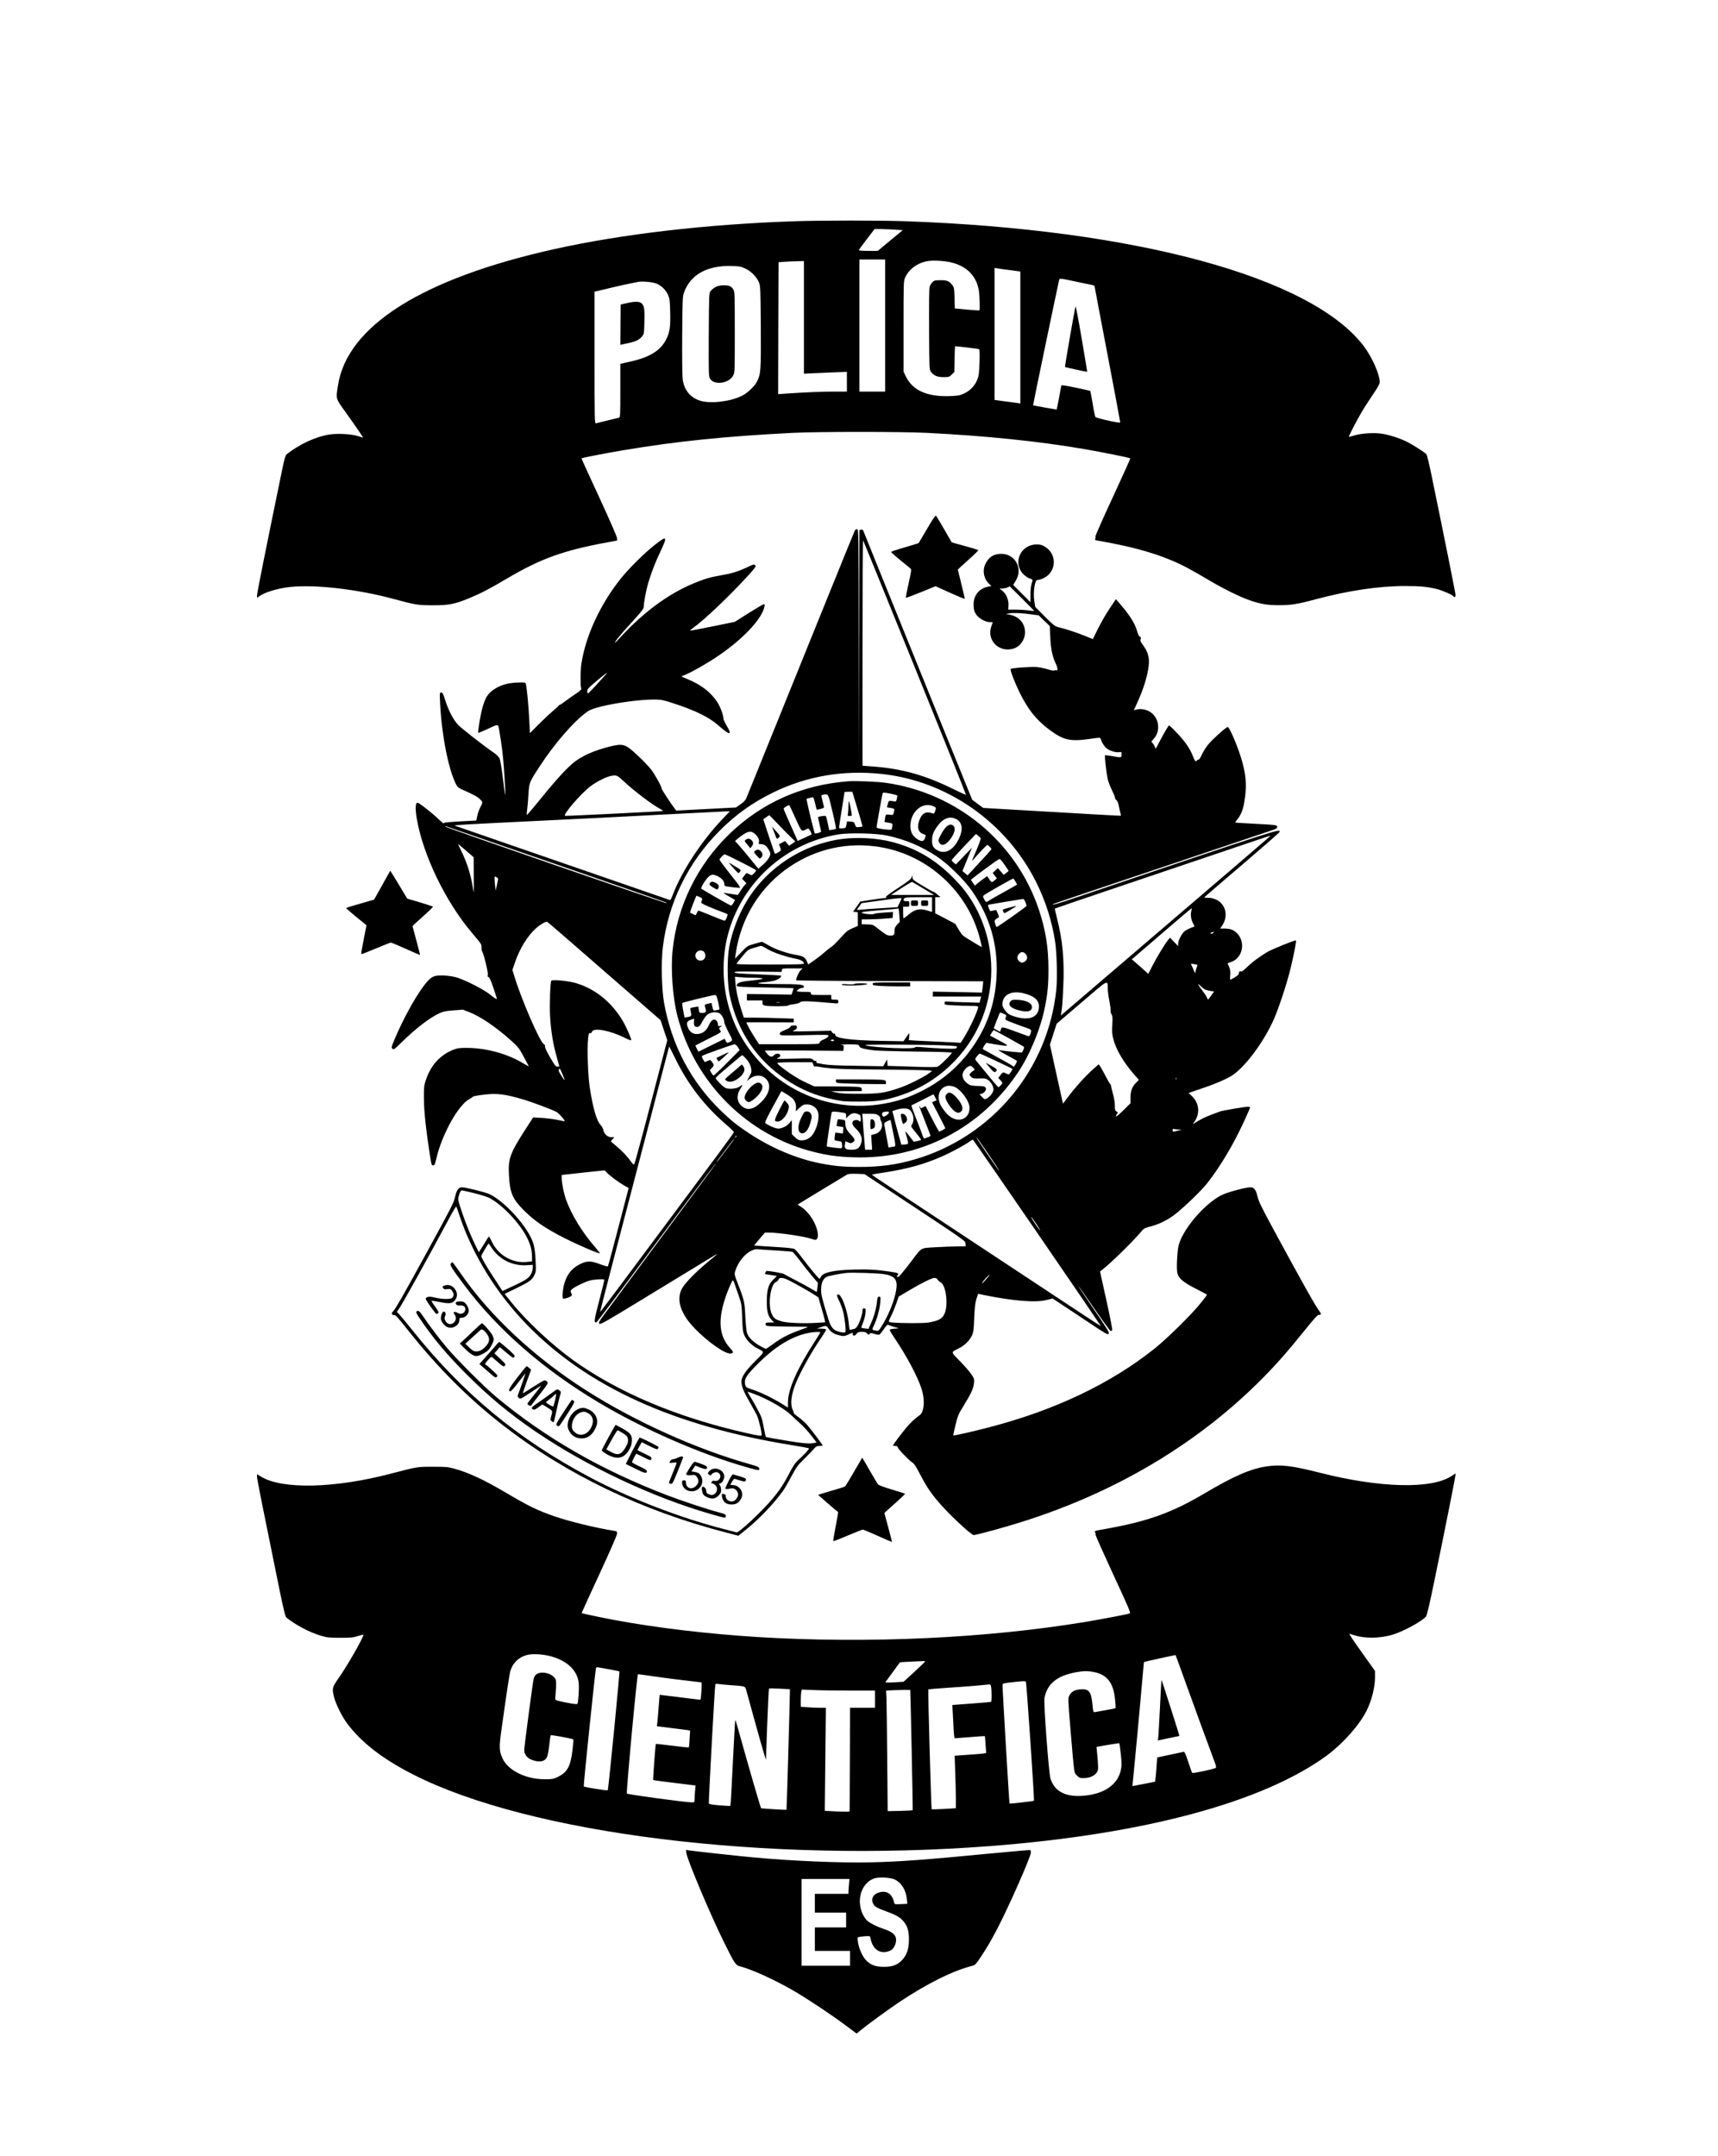 <?xml version="1.0" standalone="no"?>
<!DOCTYPE svg PUBLIC "-//W3C//DTD SVG 20010904//EN"
 "http://www.w3.org/TR/2001/REC-SVG-20010904/DTD/svg10.dtd">
<svg version="1.0" xmlns="http://www.w3.org/2000/svg"
 width="2199pt" height="2758pt" viewBox="0 0 2199 2758"
 preserveAspectRatio="xMidYMid meet">

<g transform="translate(0,2758) scale(0.1,-0.1)"
fill="#000000" stroke="none">
<path d="M10160 24749 c-1116 -38 -2193 -163 -3060 -355 -1696 -377 -2660
-985 -2775 -1751 -26 -171 -30 -158 96 -333 115 -160 232 -330 227 -330 -2 0
-32 10 -68 21 -84 27 -261 36 -367 19 -176 -28 -383 -125 -546 -254 -14 -10
-29 -66 -58 -208 -210 -1019 -319 -1564 -319 -1595 0 -34 1 -35 18 -20 58 52
237 109 404 127 325 34 865 -28 1333 -155 273 -74 305 -79 495 -79 203 -1 278
14 459 88 154 63 260 118 486 252 436 257 726 362 1289 465 l125 23 -1 30 c0
18 -94 233 -229 525 -126 272 -228 496 -226 497 6 7 318 67 532 103 689 116
1310 179 2175 223 325 16 1384 16 1710 0 758 -38 1423 -106 2015 -207 209 -35
584 -111 592 -119 3 -3 -99 -229 -226 -503 -127 -274 -227 -499 -221 -501 6
-2 6 -10 0 -22 -9 -17 -6 -20 27 -26 507 -87 857 -194 1148 -348 55 -29 174
-97 265 -151 188 -112 404 -219 532 -264 140 -49 228 -64 378 -64 152 0 239
13 460 73 427 114 819 173 1160 172 187 0 281 -9 400 -38 71 -18 203 -75 214
-93 13 -20 26 -11 26 18 0 24 -134 691 -309 1540 -28 134 -56 250 -62 258 -22
26 -188 131 -261 166 -93 44 -219 84 -311 98 -95 15 -254 6 -344 -20 -40 -12
-75 -21 -78 -21 -8 0 85 181 151 296 31 54 99 161 150 236 69 101 94 146 94
169 0 99 -98 320 -204 460 -670 884 -2918 1496 -5881 1599 -317 11 -1078 11
-1415 -1z m1305 -108 l90 -6 -160 -132 -160 -133 -123 0 c-74 0 -122 4 -120
10 2 5 48 68 103 140 l100 130 90 -1 c49 -1 131 -4 180 -8z m-135 -1226 l0
-845 -165 0 -165 0 0 845 0 845 165 0 165 0 0 -845z m855 805 c197 -50 318
-179 345 -365 10 -70 14 -238 6 -246 -3 -2 -74 2 -160 10 l-155 15 -3 132 c-3
115 -6 136 -24 160 -42 57 -69 69 -154 69 -69 0 -81 -3 -104 -24 -15 -14 -31
-41 -37 -60 -6 -24 -9 -215 -7 -548 3 -502 3 -512 24 -540 37 -50 81 -68 161
-68 69 0 74 2 105 33 l33 32 3 165 c2 91 5 165 7 165 28 0 301 -33 308 -37 6
-4 8 -70 5 -167 -5 -135 -9 -171 -28 -220 -30 -80 -93 -146 -173 -182 -55 -25
-76 -28 -188 -32 -281 -9 -466 73 -552 247 l-32 66 0 580 c0 575 0 580 22 627
50 108 161 187 290 208 79 12 217 3 308 -20z m-1895 -701 l0 -720 103 5 c56 3
180 8 275 12 l172 6 0 -126 0 -126 -167 0 c-154 0 -368 -9 -616 -26 l-97 -7 2
844 3 844 80 6 c44 3 117 6 163 7 l82 2 0 -721z m-752 626 c75 -34 151 -111
178 -182 17 -44 19 -92 22 -570 3 -560 0 -598 -49 -695 -33 -65 -125 -150
-200 -186 -151 -72 -403 -100 -530 -58 -123 40 -199 132 -220 267 -6 42 -9
254 -7 565 4 488 4 500 26 559 83 222 293 338 597 332 107 -3 127 -6 183 -32z
m3390 -21 l132 -18 0 -844 0 -845 -32 6 c-18 3 -93 13 -165 22 l-133 18 0 845
0 844 33 -5 c17 -3 92 -14 165 -23z m862 -151 c91 -18 177 -36 193 -40 15 -3
27 -9 27 -14 0 -4 74 -396 165 -870 91 -474 164 -868 163 -874 -3 -13 -301 53
-317 70 -5 6 -21 82 -35 170 -15 87 -29 161 -31 163 -2 3 -86 22 -185 42 -127
27 -182 35 -185 27 -2 -7 -16 -78 -30 -159 -15 -82 -29 -148 -31 -148 -9 0
-299 52 -301 54 -3 2 302 1464 328 1578 13 55 -17 55 239 1z m-5383 -23 c63
-28 116 -81 144 -144 20 -45 24 -71 27 -216 5 -190 -5 -259 -49 -348 -70 -143
-206 -230 -447 -285 l-142 -32 0 -342 c0 -317 -1 -342 -17 -347 -10 -3 -76
-19 -148 -36 -71 -17 -138 -33 -147 -36 -17 -5 -18 39 -18 839 l0 845 168 40
c143 35 301 69 392 86 56 10 190 -3 237 -24z"/>
<path d="M9160 23908 c-24 -13 -53 -36 -64 -51 -21 -28 -21 -41 -24 -560 -2
-511 -1 -533 17 -563 53 -87 242 -60 295 41 21 39 21 52 21 555 0 490 -1 517
-19 547 -25 41 -54 53 -124 53 -40 0 -71 -7 -102 -22z"/>
<path d="M13767 23660 c-10 -25 -140 -771 -135 -775 4 -5 282 -65 284 -62 1 1
-31 193 -71 427 -40 234 -75 418 -78 410z"/>
<path d="M8020 23701 l-75 -17 -3 -258 -2 -258 22 5 c13 3 58 13 101 22 82 18
127 43 161 88 19 25 21 45 24 174 4 169 -1 207 -33 239 -29 29 -83 31 -195 5z"/>
<path d="M11865 20812 l-107 -181 -87 -27 c-47 -14 -124 -37 -171 -51 -47 -14
-88 -29 -93 -33 -6 -5 51 -55 243 -210 18 -15 18 -21 -20 -194 -22 -99 -38
-182 -35 -184 2 -3 89 29 192 71 l187 77 186 -84 c102 -46 186 -81 188 -76 2
4 -18 89 -43 188 -25 100 -45 183 -45 185 0 2 60 57 134 123 74 65 131 122
128 126 -4 3 -59 20 -122 38 -63 17 -138 38 -166 46 l-52 15 -92 159 c-50 87
-98 166 -105 176 -11 16 -25 -3 -120 -164z"/>
<path d="M10942 20793 c-5 -10 -173 -421 -372 -913 -199 -492 -505 -1248 -680
-1680 -175 -432 -326 -804 -335 -827 -12 -30 -32 -52 -75 -82 l-59 -42 -383
-20 -382 -20 -18 23 c-44 56 -168 245 -168 256 0 27 -92 193 -140 252 -27 35
-104 114 -170 176 -153 144 -182 154 -345 115 -216 -53 -384 -129 -491 -223
-110 -97 -223 -224 -493 -556 -46 -56 -86 -101 -88 -99 -2 3 0 40 6 83 5 44
13 131 16 194 8 135 13 147 142 344 198 303 449 590 618 706 120 82 795 181
961 141 97 -23 301 -94 407 -141 148 -66 228 -115 329 -204 124 -108 152 -101
78 21 -22 37 -40 77 -40 89 0 43 -40 152 -79 211 -81 125 -206 222 -376 292
-44 18 -81 34 -83 36 -1 1 19 10 45 20 66 24 277 143 403 228 328 218 580 482
615 645 5 24 3 32 -7 32 -8 0 -95 -51 -194 -113 l-179 -113 -283 -58 c-156
-32 -285 -56 -288 -54 -2 3 17 20 44 39 141 101 470 415 696 663 97 107 106
120 92 134 -14 14 -24 12 -103 -26 -118 -55 -196 -79 -330 -102 -138 -23 -223
-48 -360 -106 -324 -135 -640 -370 -938 -694 -66 -72 -74 -78 -54 -42 13 23
99 125 191 225 138 150 167 187 168 212 0 54 29 209 55 299 39 133 90 266 161
416 92 193 81 203 -82 73 -134 -107 -324 -296 -426 -423 -266 -332 -453 -737
-507 -1097 -12 -81 -14 -278 -2 -308 7 -16 -5 -28 -73 -74 -45 -30 -107 -74
-138 -98 -31 -23 -61 -43 -67 -43 -6 0 -11 -4 -11 -8 0 -5 -30 -33 -66 -62
-36 -30 -119 -107 -184 -172 l-117 -118 -7 142 c-10 215 -36 481 -49 497 -9
10 -34 12 -112 8 -124 -6 -212 -33 -296 -90 -74 -50 -106 -101 -143 -228 -25
-86 -63 -316 -54 -325 3 -2 52 18 110 45 159 74 142 77 162 -36 27 -158 44
-298 55 -448 15 -212 22 -360 17 -354 -3 2 -16 101 -30 219 -17 137 -32 227
-43 248 -10 19 -38 48 -63 65 -134 91 -422 316 -468 365 -62 66 -126 191 -167
325 -23 72 -31 87 -48 87 -20 0 -20 -4 -14 -135 20 -405 105 -841 202 -1035
20 -39 32 -50 86 -74 138 -62 185 -87 209 -109 53 -48 53 -50 20 -111 -16 -31
-35 -83 -41 -115 l-13 -59 -115 -6 c-256 -14 -301 -18 -301 -30 0 -6 -35 22
-77 63 -73 70 -222 187 -252 199 -34 13 -40 -63 -16 -204 81 -466 365 -1055
704 -1457 128 -152 124 -145 124 -190 0 -23 3 -44 7 -47 16 -11 80 -270 74
-300 -5 -23 -3 -30 9 -30 10 0 29 -42 61 -135 25 -75 46 -138 46 -140 0 -15
-28 1 -88 51 -70 58 -293 174 -413 214 -71 24 -201 37 -273 26 -57 -9 -95 -40
-169 -139 -109 -145 -264 -430 -367 -675 -41 -96 -42 -104 -27 -119 16 -16 24
-10 119 83 182 178 359 314 484 371 48 22 82 29 180 36 l120 9 81 -32 c138
-52 341 -190 530 -359 94 -84 105 -98 165 -208 34 -65 64 -121 66 -125 2 -4
-33 15 -77 41 -197 119 -469 193 -711 194 -98 1 -124 -3 -175 -23 -170 -66
-289 -196 -353 -385 -25 -75 -27 -91 -26 -245 1 -160 27 -399 80 -742 15 -98
19 -108 38 -108 18 0 24 12 43 94 72 308 283 684 424 756 20 11 39 23 41 28 1
5 60 17 129 25 177 23 282 10 527 -63 107 -32 352 -124 416 -157 29 -15 113
-111 103 -118 -1 -2 -42 6 -92 17 -49 10 -140 22 -201 25 l-110 6 -106 -164
c-188 -293 -214 -364 -204 -564 12 -239 43 -312 196 -465 132 -132 275 -229
522 -354 168 -85 437 -200 446 -191 3 2 -22 35 -55 72 -167 191 -307 418 -376
610 -30 82 -57 216 -57 278 l0 42 108 12 c59 7 182 20 274 30 l168 17 27 -29
c39 -40 157 -128 224 -166 l56 -31 -130 -497 c-71 -274 -132 -501 -136 -505
-4 -4 -48 8 -99 27 -122 46 -167 46 -260 0 -112 -56 -179 -148 -208 -284 -15
-74 -18 -147 -6 -155 12 -7 74 11 97 28 17 12 18 17 7 41 -11 23 -10 30 4 46
23 26 160 94 227 114 51 15 182 24 192 13 3 -2 -27 -123 -65 -268 -67 -258
-70 -279 -37 -280 6 0 297 385 727 965 411 554 785 1053 798 1065 22 22 19 17
-698 -949 -360 -485 -688 -928 -729 -983 -65 -88 -72 -101 -59 -114 13 -13 80
25 559 317 881 537 949 579 949 575 0 -3 -48 -44 -107 -92 -167 -136 -314
-288 -348 -358 -52 -107 -34 -227 55 -365 82 -126 273 -302 440 -406 81 -49
132 -64 155 -45 13 11 8 20 -32 64 -156 173 -160 408 -11 769 22 53 44 97 48
97 3 0 12 -15 18 -32 6 -18 30 -87 53 -153 41 -118 42 -123 49 -295 5 -151 9
-182 29 -227 28 -63 97 -131 172 -168 88 -44 89 -37 -24 -149 -130 -128 -187
-212 -187 -272 0 -59 28 -129 106 -264 36 -63 77 -137 90 -163 24 -47 69 -234
62 -261 -2 -11 -42 -5 -194 29 -882 199 -1638 517 -2218 933 -270 195 -591
494 -780 727 l-97 120 144 70 c171 83 208 109 237 171 21 43 22 53 15 192 -8
164 -23 225 -79 325 -116 208 -363 456 -523 524 -52 22 -301 83 -340 83 -43 0
-68 -34 -88 -123 -17 -77 -35 -112 -363 -712 -297 -543 -400 -723 -434 -757
-16 -16 -17 -22 -7 -34 7 -8 18 -13 24 -10 16 6 37 -17 186 -204 376 -472 762
-858 1195 -1196 816 -636 1792 -1105 2877 -1384 l148 -39 97 78 c169 136 357
333 475 497 20 29 69 112 107 185 65 121 79 141 168 228 54 53 110 111 125
129 22 26 34 32 67 32 22 0 40 3 40 6 0 9 -139 194 -193 257 -27 32 -78 78
-113 103 -35 25 -63 48 -62 52 1 4 -7 25 -17 47 -32 73 -18 191 40 334 64 158
201 402 333 595 34 49 59 93 56 97 -3 5 -31 9 -62 10 l-57 0 35 13 c82 30 87
29 115 -12 30 -46 72 -72 144 -88 51 -12 58 -11 108 11 63 29 64 29 57 10 -4
-9 1 -18 11 -22 13 -4 24 2 37 20 17 23 27 27 70 27 39 0 54 -5 67 -21 15 -19
18 -19 30 -6 11 14 18 14 63 1 27 -9 56 -13 63 -10 8 3 33 34 57 69 33 49 47
62 58 56 8 -5 42 -17 75 -26 l60 -18 -60 -5 c-41 -3 -59 -9 -57 -18 1 -7 30
-53 63 -103 157 -233 294 -491 345 -649 31 -98 37 -199 15 -273 -12 -40 -23
-54 -76 -91 -34 -25 -93 -82 -131 -128 -69 -81 -174 -223 -174 -233 0 -3 14
-5 30 -5 20 0 30 -5 30 -15 0 -19 142 -168 185 -195 25 -15 49 -51 96 -142 80
-155 136 -240 231 -353 133 -158 427 -435 462 -435 21 0 226 53 421 110 1430
413 2648 1164 3545 2185 58 66 179 211 268 322 127 158 168 202 184 200 30 -3
32 16 5 49 -42 51 -235 395 -593 1056 -147 272 -185 350 -198 409 -19 84 -45
119 -89 119 -58 0 -292 -62 -363 -97 -232 -112 -529 -467 -563 -673 -17 -102
-23 -284 -11 -329 18 -69 77 -118 238 -200 78 -39 142 -74 142 -77 0 -3 -37
-51 -82 -107 -115 -144 -429 -453 -588 -580 -567 -452 -1277 -789 -2118 -1008
-214 -56 -454 -110 -460 -104 -2 2 10 61 28 131 28 118 36 138 105 250 95 154
125 220 132 288 5 50 3 58 -33 112 -22 33 -87 108 -146 168 -122 124 -121 112
-11 167 73 37 136 100 166 167 17 39 22 75 27 222 6 138 12 189 28 241 l22 66
64 -14 c387 -79 673 -102 815 -65 l74 19 281 -186 c446 -297 424 -284 440
-259 6 10 -51 101 -193 307 -111 162 -200 295 -198 297 2 2 93 -127 202 -286
110 -160 205 -290 212 -290 8 0 16 7 19 15 3 8 -30 179 -75 381 l-81 366 28
22 c110 85 378 347 484 471 52 62 55 63 138 84 111 29 227 87 320 162 121 97
324 293 395 382 131 162 287 411 406 649 65 129 149 315 149 329 0 5 -12 9
-27 9 -38 0 -334 -50 -358 -61 -11 -4 -58 -22 -104 -39 -76 -27 -154 -66 -220
-109 l-24 -15 27 40 c67 102 54 230 -33 315 l-47 45 155 53 c176 59 305 114
389 163 166 98 416 430 548 729 64 147 166 455 213 649 46 192 76 348 68 357
-9 9 -314 -115 -372 -151 -112 -70 -180 -120 -246 -183 -54 -52 -79 -69 -86
-62 -8 8 -14 6 -22 -9 -6 -10 -8 -22 -5 -25 5 -5 -42 -38 -92 -65 -21 -11 -22
-10 -17 51 5 57 -4 94 -34 148 -2 3 13 11 34 17 194 59 205 339 16 419 -18 7
-58 13 -89 13 l-56 0 16 23 c122 165 26 369 -172 370 -51 0 -53 1 -35 17 10
10 227 197 483 415 256 219 466 402 467 409 11 47 50 59 -2591 -833 -254 -86
-328 -107 -305 -87 2 2 166 57 364 124 198 66 817 274 1375 462 558 188 1040
350 1070 360 40 13 56 23 58 38 4 26 -10 28 -298 43 -129 7 -237 13 -239 15
-2 2 9 17 23 35 45 53 75 123 90 211 35 202 30 328 -19 515 -47 178 -167 466
-192 461 -26 -6 -200 -163 -251 -227 -28 -35 -63 -92 -79 -127 -19 -43 -34
-64 -45 -64 -10 0 -18 -4 -18 -10 0 -5 -6 -10 -14 -10 -7 0 -23 26 -34 58 -34
91 -90 177 -180 275 -46 50 -94 99 -107 109 l-23 18 -31 -48 c-17 -27 -55 -95
-84 -151 l-54 -102 -12 30 c-7 16 -21 37 -30 45 -17 16 -16 18 15 52 96 101
70 278 -49 348 -52 31 -119 42 -168 28 l-36 -9 53 117 c65 145 109 283 130
402 24 140 8 213 -70 321 -29 39 -33 52 -26 71 7 19 5 25 -9 29 -11 3 -23 26
-35 68 -29 105 -99 215 -238 373 l-35 40 -83 -125 c-46 -68 -112 -183 -147
-255 l-65 -131 -116 47 c-104 42 -213 77 -337 109 -32 8 -65 36 -162 133
l-122 123 -12 75 c-17 112 6 270 40 270 44 0 112 34 150 75 97 106 73 272 -52
349 -40 25 -59 30 -110 30 -206 -1 -310 -239 -166 -383 23 -22 59 -46 80 -53
33 -9 38 -14 33 -32 -18 -55 -24 -98 -24 -181 l0 -90 -111 111 -110 110 31 52
c98 156 -4 346 -185 346 -98 0 -164 -44 -206 -138 -36 -83 -15 -185 52 -247
l29 -27 -37 -7 c-125 -23 -198 -118 -191 -247 3 -55 9 -75 33 -110 35 -51 120
-98 175 -98 l37 0 -19 -57 c-60 -177 100 -336 283 -282 86 26 149 114 149 209
0 117 -77 204 -200 226 l-45 8 45 8 c49 10 167 4 295 -14 l80 -11 71 -69 71
-68 6 -133 c6 -154 27 -258 69 -344 30 -62 32 -100 3 -89 -8 3 -17 1 -20 -3
-3 -5 -38 1 -78 14 -40 13 -104 26 -143 30 -72 7 -323 -11 -337 -24 -11 -10
42 -152 108 -289 107 -222 217 -362 385 -487 184 -137 269 -156 534 -117 106
16 119 16 123 2 19 -56 51 -106 85 -130 42 -31 118 -51 159 -43 24 4 26 2 25
-31 -1 -42 1 -42 -120 -20 -48 8 -90 13 -92 11 -7 -6 16 -215 31 -290 8 -40
34 -110 58 -157 23 -47 41 -92 40 -100 -1 -8 7 -20 17 -27 11 -8 23 -36 30
-71 6 -31 15 -73 20 -91 5 -19 8 -36 6 -38 -2 -2 -375 19 -1471 83 l-290 17
-71 52 -70 52 -462 1139 c-253 627 -565 1396 -692 1709 -126 314 -234 580
-239 592 -7 15 -16 20 -30 16 l-21 -5 -3 -1512 -2 -1511 -3 1518 c-2 1500 -2
1517 -22 1517 -10 0 -23 -8 -28 -17z m769 -1756 c362 -892 656 -1624 653
-1626 -2 -3 -73 30 -157 71 -355 177 -652 261 -1018 290 l-149 11 0 1445 c0
795 3 1442 7 1439 4 -4 302 -737 664 -1630z m1526 726 c-2 -1 -32 2 -67 7 -36
5 -110 10 -165 10 l-100 0 3 54 c5 69 -27 146 -77 186 l-36 30 35 0 c19 1 49
7 65 14 l30 14 157 -156 c87 -86 156 -157 155 -159z m-5503 -835 c-109 -122
-199 -218 -205 -218 -16 0 -17 32 -2 57 13 23 228 203 241 203 3 0 -13 -19
-34 -42z m3541 -1249 c839 -86 1596 -611 1982 -1374 123 -243 207 -505 248
-770 22 -141 30 -463 16 -610 -103 -1028 -823 -1892 -1817 -2180 -229 -67
-440 -95 -704 -95 -206 0 -322 11 -500 46 -307 60 -629 197 -919 389 -144 96
-224 159 -344 275 -391 375 -641 848 -738 1395 -30 171 -38 518 -15 705 70
570 321 1085 726 1490 209 210 423 362 685 490 428 209 891 289 1380 239z
m-3297 -90 c144 -134 375 -309 482 -364 19 -10 31 -20 25 -21 -17 -5 -1234
-66 -1252 -62 -37 7 201 284 326 379 73 55 186 113 247 128 82 19 91 16 172
-60z m1274 -483 c-272 -285 -528 -675 -644 -983 -17 -47 -27 -61 -38 -57 -15
5 -2387 825 -2630 909 l-125 43 45 6 c25 3 234 15 465 26 476 22 2058 102
2570 129 187 10 364 19 394 20 l53 1 -90 -94z m-2127 -586 c770 -266 1402
-485 1404 -487 2 -1 2 -5 0 -7 -7 -7 -2812 963 -2824 976 -7 8 -5 9 5 6 8 -3
645 -222 1415 -488z m9115 346 c-14 -13 -592 -509 -1285 -1101 -693 -593
-1286 -1101 -1318 -1128 l-59 -50 6 34 c13 81 17 136 26 339 15 336 -9 594
-81 873 -17 65 -29 120 -26 123 2 2 332 115 733 250 401 135 1019 344 1374
464 355 120 647 219 650 219 2 1 -7 -10 -20 -23z m-10274 -170 l97 -84 1 -242
c2 -227 1 -237 -10 -158 -25 168 -75 331 -150 481 -24 48 -42 87 -39 87 2 0
48 -38 101 -84z m408 -354 c2 -4 -3 -41 -13 -82 l-17 -75 -7 64 c-4 35 -7 77
-7 93 0 25 2 27 19 18 11 -5 22 -14 25 -18z m8874 -419 c-12 -45 -3 -108 23
-157 11 -21 19 -39 17 -40 -2 -1 -25 -10 -51 -20 -26 -10 -61 -29 -77 -42 -35
-30 -80 -118 -80 -158 l0 -31 -52 54 -52 54 -26 -31 c-40 -49 -146 -223 -201
-332 l-51 -100 -71 64 c-40 35 -87 77 -106 93 l-34 29 379 326 c209 180 382
327 386 327 3 1 2 -15 -4 -36z m-8036 -314 c112 -97 437 -380 723 -629 l520
-452 43 -129 43 -128 -206 -788 c-113 -433 -211 -792 -216 -798 -7 -7 -18 0
-32 20 -58 80 -125 152 -193 207 -41 33 -74 63 -74 66 0 3 10 16 22 29 l21 23
-35 0 c-49 0 -95 39 -104 88 -4 22 -20 52 -39 72 -49 51 -97 221 -136 475 -23
147 -35 491 -22 620 7 70 11 80 26 77 12 -2 20 4 24 16 15 58 227 20 416 -74
52 -27 87 -39 87 -31 0 24 -66 173 -108 244 -145 246 -364 420 -615 489 -102
27 -290 44 -301 26 -13 -22 -23 -307 -15 -454 10 -185 39 -362 85 -521 19 -65
34 -120 34 -122 0 -1 -11 -2 -25 -2 -22 0 -35 17 -95 121 -43 74 -68 127 -64
138 3 11 -3 22 -16 30 -52 31 -285 568 -374 861 l-27 87 31 92 c59 176 161
343 269 440 48 44 128 91 143 85 4 -1 99 -81 210 -178z m8316 35 c-10 -10 -21
-13 -29 -8 -12 7 0 14 41 23 2 1 -3 -6 -12 -15z m-201 -408 c1 -1 -4 -20 -12
-41 -8 -22 -15 -49 -15 -60 -1 -11 -9 2 -20 30 -11 28 -24 58 -30 68 -11 18
-8 19 32 12 24 -4 44 -8 45 -9z m-1148 -309 c1 -33 10 -104 22 -160 11 -56 18
-110 15 -120 -3 -11 2 -30 11 -44 13 -20 15 -43 10 -133 -5 -89 -3 -122 13
-183 34 -135 134 -303 270 -458 l58 -65 -33 -33 c-53 -51 -75 -109 -75 -194
l0 -72 -88 -88 c-82 -82 -121 -105 -86 -52 14 22 14 24 -5 35 -18 9 -21 20
-21 74 0 34 -9 96 -21 137 -11 41 -23 89 -26 107 -3 17 -8 32 -12 32 -4 0 -31
47 -60 103 -30 57 -61 114 -71 127 l-18 23 -77 -69 c-95 -85 -226 -230 -313
-347 l-66 -88 -84 378 -83 378 43 134 43 133 320 274 c355 304 332 292 334
171z m1250 -9 c14 -6 45 -14 69 -17 l42 -6 -35 -49 c-45 -64 -43 -63 -55 -32
-6 15 -30 53 -54 84 -63 83 -79 117 -31 69 20 -21 49 -43 64 -49z m-6781 -890
c159 -324 369 -596 642 -832 58 -50 105 -95 104 -101 -1 -6 -88 -127 -194
-270 -1193 -1603 -1515 -2033 -1518 -2030 -3 3 138 546 618 2380 99 380 199
763 222 853 23 89 42 162 44 162 1 0 38 -73 82 -162z m-1447 -195 c16 -37 27
-68 25 -70 -5 -6 -76 106 -76 120 0 16 11 29 18 22 3 -3 18 -35 33 -72z m7856
-65 c-3 -7 -5 -2 -5 12 0 14 2 19 5 13 2 -7 2 -19 0 -25z m26 -639 l42 -1 -50
-14 c-65 -18 -65 -18 -65 7 0 15 4 19 16 15 9 -3 34 -6 57 -7z m-5653 -83 c0
-2 -8 -10 -17 -17 -16 -13 -17 -12 -4 4 13 16 21 21 21 13z m3218 -227 c79
-116 142 -213 140 -215 -2 -2 -34 41 -70 94 -36 53 -103 150 -147 215 -45 64
-78 117 -74 117 5 -1 72 -96 151 -211z m-3270 159 c-14 -18 -64 -86 -113 -150
-48 -65 -90 -118 -92 -118 -3 0 6 15 19 33 14 17 64 85 113 150 48 64 90 117
92 117 3 0 -6 -15 -19 -32z m3896 -1167 c449 -654 816 -1192 816 -1195 0 -3
-89 53 -197 125 -586 388 -2023 1337 -2353 1554 -208 138 -380 252 -380 255 0
3 69 16 153 28 301 46 525 108 755 211 114 51 277 139 342 185 19 14 38 25 42
26 3 0 373 -535 822 -1189z m-1881 531 c998 -660 962 -635 965 -673 l3 -34
-123 -2 c-68 -1 -192 -6 -276 -11 -179 -10 -163 -1 -281 -158 -117 -154 -175
-223 -188 -223 -16 -1 -17 11 -1 27 19 19 -2 28 -91 41 -181 27 -284 33 -471
28 -266 -8 -397 -37 -423 -94 -5 -12 -14 -23 -18 -23 -11 0 -144 161 -230 277
-38 51 -79 97 -91 104 -13 7 -93 16 -178 21 -85 5 -196 12 -247 16 l-91 7 69
83 70 82 52 0 c124 0 456 -49 544 -80 47 -16 55 -17 68 -4 19 20 19 67 -1 135
-31 107 -118 226 -202 280 l-43 27 308 188 c169 103 317 192 328 198 13 7 61
10 120 8 l100 -4 328 -216z m-5325 -27 c79 -20 164 -46 190 -59 170 -86 403
-333 493 -521 42 -86 59 -157 59 -241 l0 -52 -63 -7 c-186 -20 -367 83 -449
254 -18 38 -35 70 -38 70 -3 1 -14 -14 -25 -31 -10 -18 -38 -64 -62 -101 l-44
-69 -46 94 c-63 131 -124 280 -177 441 -43 127 -46 141 -35 180 14 54 27 77
42 77 7 0 76 -16 155 -35z m-194 -265 c167 -511 475 -1011 871 -1419 774 -795
1885 -1299 3400 -1542 110 -18 204 -35 209 -40 8 -7 -57 -77 -154 -166 -20
-18 -59 -79 -90 -139 -71 -140 -129 -228 -222 -339 -137 -164 -432 -440 -461
-430 -6 2 -68 18 -136 35 -564 142 -1234 399 -1744 671 -925 492 -1623 1071
-2280 1894 -66 83 -135 166 -153 185 l-34 36 25 36 c56 83 349 610 655 1180
41 76 77 135 80 130 4 -4 19 -45 34 -92z m7399 -142 c25 -38 43 -68 39 -68 -9
1 -112 152 -112 165 0 5 6 1 13 -10 7 -11 34 -50 60 -87z m-6984 -287 c99
-154 270 -240 454 -228 l77 5 0 -26 c0 -49 -20 -101 -52 -132 -31 -32 -84 -61
-245 -135 l-91 -43 -99 152 c-105 158 -173 276 -173 296 0 11 88 160 95 160 2
0 17 -22 34 -49z m3666 -41 c94 -6 178 -13 187 -16 9 -3 52 -53 96 -112 44
-59 114 -147 156 -197 l76 -89 -7 -56 c-3 -30 -7 -56 -8 -58 -2 -2 -34 16 -71
39 -38 23 -130 73 -204 111 -74 38 -141 74 -148 79 -11 9 -175 38 -218 39 -9
0 -28 -38 -21 -41 1 0 36 -6 77 -12 l74 -12 -46 -46 c-64 -63 -82 -126 -83
-284 0 -131 16 -187 69 -240 l25 -25 -54 0 c-48 0 -55 -3 -55 -19 0 -32 -24
-30 484 -35 40 0 61 -3 50 -8 -11 -4 -64 -24 -119 -44 -127 -46 -219 -95 -324
-173 -46 -34 -87 -60 -90 -59 -135 64 -216 132 -240 205 -7 21 -16 115 -21
208 -8 186 -13 209 -97 425 -42 108 -44 118 -33 155 33 111 119 221 205 262
41 20 60 23 110 18 33 -3 137 -10 230 -15z m1355 -301 c146 -21 184 -71 160
-210 -23 -136 -99 -321 -188 -462 -36 -56 -38 -58 -72 -51 -51 9 -52 11 -26
62 39 78 77 212 83 295 6 72 5 77 -14 77 -18 0 -22 -9 -28 -66 -9 -86 -37
-186 -77 -275 l-32 -71 -43 5 c-24 2 -46 7 -48 9 -2 2 8 33 22 68 15 36 29 91
31 123 4 53 3 57 -17 57 -16 0 -21 -6 -21 -28 0 -40 -28 -129 -57 -184 -18
-33 -33 -47 -52 -51 -14 -2 -33 -7 -42 -11 -14 -6 -18 4 -24 71 -18 199 -113
433 -150 372 -4 -6 7 -37 24 -69 17 -32 40 -93 51 -135 24 -95 42 -256 29
-270 -6 -6 -30 -5 -66 3 -82 17 -117 55 -148 157 -87 286 -95 319 -95 384 1
88 27 146 74 166 33 14 163 39 251 49 72 7 388 -2 475 -15z m1314 -64 c-26
-30 -49 -55 -51 -55 -17 0 76 108 95 110 2 0 -18 -25 -44 -55z m-2551 -4 c49
-21 273 -146 352 -197 l50 -32 37 -128 c21 -71 41 -143 44 -160 l6 -32 -118
-7 c-163 -10 -376 -1 -443 20 -74 23 -97 39 -121 90 -55 114 -20 386 54 414
13 6 27 19 31 30 8 27 48 28 108 2z m1927 -1 c6 -11 24 -27 39 -35 68 -35 101
-280 54 -395 -29 -72 -73 -97 -210 -121 -74 -12 -459 -8 -495 6 -16 6 -14 14
16 74 19 37 49 109 67 160 l32 92 111 66 c170 102 313 173 346 173 19 0 33 -7
40 -20z m-1500 -677 c0 -3 -35 -61 -78 -127 -217 -336 -333 -598 -336 -758
l-1 -77 -25 16 c-133 87 -308 175 -425 213 -87 28 -92 32 -100 81 -10 58 26
112 174 259 216 214 420 339 632 385 68 14 159 19 159 8z m-781 -814 c164 -70
341 -177 412 -248 26 -25 77 -73 114 -106 38 -33 99 -100 138 -150 l69 -90
-28 -6 c-63 -14 -143 -7 -376 32 -133 22 -244 42 -246 44 -2 2 -14 59 -27 127
-20 110 -29 134 -80 228 -31 58 -60 110 -64 115 -4 6 -20 32 -36 59 l-27 49
28 -7 c16 -4 71 -25 123 -47z"/>
<path d="M10855 17584 c-591 -46 -1104 -274 -1518 -674 -412 -396 -670 -924
-728 -1489 -25 -245 1 -603 61 -836 223 -861 897 -1533 1750 -1744 182 -45
302 -61 506 -68 855 -28 1627 371 2107 1090 151 227 287 555 341 829 35 172
46 291 46 483 0 283 -35 501 -121 762 -289 868 -1049 1498 -1964 1628 -102 15
-390 26 -480 19z m84 -231 c73 -238 103 -344 100 -348 -2 -1 -22 -5 -44 -7
-38 -3 -40 -1 -51 32 -11 32 -15 35 -56 38 l-45 3 -9 -43 c-9 -42 -10 -43 -51
-46 -34 -2 -43 0 -43 12 0 9 16 113 35 232 19 118 35 217 35 220 0 2 22 4 50
4 l49 0 30 -97z m469 71 c66 -14 82 -20 78 -33 -2 -9 -7 -28 -10 -42 -5 -25
-8 -26 -51 -19 -51 8 -49 9 -63 -42 l-10 -37 36 -6 c61 -10 63 -12 56 -42 -11
-53 -11 -53 -58 -47 -50 7 -50 7 -59 -57 l-5 -36 51 -9 c52 -9 52 -9 49 -44
-2 -19 -7 -39 -12 -44 -4 -4 -49 -2 -99 4 -67 10 -91 17 -91 27 0 17 69 399
76 426 6 21 9 21 112 1z m-753 -227 c29 -120 49 -220 45 -222 -4 -2 -25 -7
-47 -11 l-39 -6 -18 84 c-10 47 -21 90 -25 96 -7 11 -101 -4 -101 -16 0 -4 9
-44 20 -90 11 -46 20 -87 20 -91 0 -11 -73 -32 -81 -23 -6 7 -78 298 -97 394
l-10 48 37 10 c20 5 41 10 47 10 6 0 18 -36 28 -80 9 -44 19 -80 22 -80 3 0
25 5 50 11 34 9 43 15 40 28 -5 17 -20 79 -30 123 -5 23 -3 27 21 31 67 11 62
20 118 -216z m-475 -82 c77 -173 81 -178 130 -150 14 8 30 14 36 15 10 0 48
-69 42 -76 -2 -1 -43 -21 -91 -43 l-87 -40 -19 42 c-95 211 -161 361 -161 371
0 10 52 43 71 45 3 1 39 -73 79 -164z m1765 151 c39 -17 40 -19 24 -65 -13
-35 -10 -35 -58 -20 -56 17 -102 -6 -131 -66 -48 -99 -34 -182 35 -205 40 -13
39 -12 23 -57 -15 -42 -47 -43 -103 -5 -60 41 -87 101 -82 182 11 175 157 292
292 236z m-1993 -223 c56 -60 131 -135 166 -169 l63 -60 -41 -28 -41 -27 -25
31 -26 30 -38 -21 -39 -22 14 -35 c17 -40 16 -44 -30 -71 -26 -15 -37 -17 -40
-8 -8 20 -145 431 -145 434 0 3 73 53 77 53 2 0 49 -48 105 -107z m2288 57
c76 -39 90 -128 38 -242 -71 -154 -180 -214 -283 -155 -49 28 -65 57 -65 123
0 66 14 106 63 177 75 107 161 141 247 97z m-2580 -186 c41 -35 62 -77 54
-109 -6 -23 -3 -25 27 -25 19 0 44 -8 56 -18 27 -22 63 -81 63 -105 0 -35 -40
-94 -96 -142 l-57 -49 -21 25 c-11 14 -69 84 -127 155 -59 71 -116 138 -128
148 -11 11 -21 22 -21 25 0 4 23 25 51 46 106 82 147 92 199 49z m1694 -24
c233 -50 440 -137 636 -267 145 -97 355 -302 452 -443 225 -326 328 -674 315
-1060 -14 -407 -148 -756 -408 -1067 -151 -179 -337 -325 -554 -433 -151 -75
-265 -116 -415 -148 -738 -159 -1483 164 -1875 813 -268 444 -319 1027 -131
1514 225 583 746 1006 1361 1106 138 22 488 14 619 -15z m1199 -31 c5 -3 -17
-67 -48 -140 -32 -74 -60 -141 -63 -149 -3 -8 12 5 32 30 52 61 156 170 164
170 9 0 52 -43 52 -53 0 -7 -62 -76 -260 -288 l-45 -49 -33 28 -33 28 61 149
61 150 -103 -108 -103 -107 -29 24 c-20 17 -26 28 -20 39 5 8 76 86 158 172
l149 156 26 -23 c14 -12 30 -26 34 -29z m-3076 -305 c103 -52 192 -100 198
-105 6 -6 -2 -21 -21 -40 -31 -30 -32 -31 -62 -15 -17 9 -33 16 -35 16 -3 0
-17 -16 -32 -36 l-27 -36 28 -29 28 -29 -25 -27 c-14 -16 -38 -49 -53 -75 -15
-27 -30 -48 -34 -48 -4 0 -45 7 -92 14 -47 8 -86 13 -88 11 -2 -2 31 -22 72
-46 l75 -43 -21 -38 c-13 -23 -27 -37 -35 -33 -21 7 -367 205 -377 215 -11 11
59 124 97 156 35 29 58 30 114 3 50 -24 83 -62 83 -95 0 -12 4 -25 10 -29 12
-8 177 -28 191 -23 6 2 -17 40 -52 83 -115 144 -209 268 -209 276 0 14 52 69
65 69 7 0 98 -43 202 -96z m3381 -38 c29 -41 52 -76 52 -78 0 -2 -14 -15 -32
-28 l-31 -23 -37 43 -37 43 -33 -30 -34 -31 27 -35 27 -35 -32 -27 c-35 -30
-36 -30 -78 34 l-15 22 -45 -33 c-25 -17 -60 -45 -79 -61 l-33 -28 -26 37 -25
37 25 21 c29 25 221 167 287 213 25 18 51 32 57 33 6 0 34 -33 62 -74z m139
-214 l22 -39 -52 -31 c-29 -17 -99 -56 -156 -87 -57 -31 -120 -67 -140 -80
-19 -14 -41 -25 -46 -25 -6 0 -19 17 -29 37 -17 36 -17 38 1 51 39 29 361 212
373 212 3 0 15 -17 27 -38z m-4042 -198 c37 -15 39 -21 21 -65 -5 -12 14 -24
91 -57 54 -23 129 -53 166 -66 38 -14 72 -28 77 -31 11 -7 -21 -85 -35 -85 -6
0 -82 29 -169 65 -87 36 -162 65 -166 65 -4 0 -13 -13 -20 -30 -7 -16 -14 -30
-17 -30 -4 0 -65 30 -71 35 -3 3 78 215 83 215 1 0 19 -7 40 -16z m4169 -64
c9 -22 16 -44 16 -49 0 -11 -369 -271 -384 -271 -3 0 -11 19 -18 41 -11 39
-10 43 10 60 12 9 27 19 34 21 7 3 4 19 -10 50 l-20 46 -38 -8 c-21 -5 -39 -8
-40 -7 -1 1 -9 19 -18 40 -11 29 -12 39 -3 42 10 3 406 69 443 74 7 0 19 -17
28 -39z m-4110 -642 c34 -49 7 -108 -49 -108 -58 0 -86 69 -45 110 27 27 75
26 94 -2z m4119 -30 c26 -35 15 -77 -27 -97 -25 -12 -31 -11 -55 6 -34 26 -38
62 -10 97 27 34 64 32 92 -6z m17 -510 c112 -38 157 -92 147 -176 -9 -86 -70
-132 -172 -132 -64 0 -163 26 -212 55 -35 21 -83 90 -83 120 0 140 136 196
320 133z m-3971 -45 c17 -64 33 -144 29 -148 -1 -2 -20 -6 -40 -10 -36 -7 -37
-6 -47 32 -6 21 -11 44 -11 51 0 8 -7 11 -17 8 -10 -3 -30 -8 -45 -12 -32 -7
-32 -6 -17 -58 12 -45 3 -56 -48 -56 -29 0 -32 3 -38 41 l-7 41 -47 -7 c-25
-4 -49 -10 -53 -13 -4 -4 -2 -26 4 -50 12 -50 7 -57 -43 -65 l-37 -5 -17 89
c-10 49 -14 93 -11 97 9 8 382 100 413 101 18 1 24 -7 32 -36z m26 -195 c30
-14 65 -75 65 -114 0 -15 25 -73 55 -130 58 -108 58 -107 5 -130 -22 -10 -27
-8 -40 17 l-15 29 -168 -83 -168 -83 -20 39 c-11 21 -19 40 -17 42 2 1 71 37
153 78 193 98 181 89 161 118 -15 23 -15 25 6 40 l22 17 -27 -5 c-24 -5 -27
-2 -27 20 0 14 -8 35 -18 47 -26 32 -67 13 -92 -43 -27 -61 -58 -97 -96 -113
-77 -32 -145 -8 -176 63 -27 62 -19 87 34 106 l43 14 -3 -42 c-4 -47 13 -69
50 -63 16 2 32 19 53 59 17 32 39 67 50 79 40 46 117 62 170 38z m3675 -29 c0
-4 -4 -19 -9 -32 -9 -24 -6 -26 107 -69 64 -25 141 -53 170 -62 55 -19 58 -24
41 -75 -8 -23 -16 -31 -28 -28 -9 3 -77 28 -151 55 -187 69 -186 68 -199 32
l-10 -31 -41 21 c-22 11 -40 22 -40 25 0 2 14 39 31 82 17 43 35 88 40 100 8
21 9 21 49 6 22 -9 40 -20 40 -24z m22 -286 c96 -54 183 -103 193 -109 16 -10
17 -15 5 -43 -7 -17 -16 -33 -20 -36 -7 -4 -250 20 -298 31 -15 3 30 -25 100
-63 70 -38 130 -72 134 -75 3 -4 -4 -23 -16 -43 l-22 -35 -26 19 c-15 10 -103
60 -197 111 -93 52 -172 95 -173 96 -7 4 8 39 26 60 l17 22 110 -19 c193 -32
198 -28 58 47 l-122 65 21 34 c11 19 24 35 28 35 4 0 86 -44 182 -97z m-3458
-120 l24 -38 -161 -162 c-89 -90 -167 -163 -173 -163 -6 0 -19 16 -30 35 l-18
34 28 30 c29 30 28 38 -8 84 -13 17 -17 17 -50 3 l-35 -15 -22 35 c-13 22 -18
39 -12 45 11 11 391 147 415 148 10 1 28 -15 42 -36z m3308 -178 c111 -52 203
-97 205 -99 5 -5 -9 -31 -31 -59 -13 -17 -16 -17 -45 -3 -41 22 -45 21 -76
-20 l-27 -36 26 -27 c14 -15 26 -31 26 -36 0 -11 -41 -55 -51 -55 -4 0 -67 73
-140 163 -73 89 -139 170 -147 179 -13 16 -12 21 12 53 15 19 31 35 36 35 6 0
101 -43 212 -95z m-3210 38 c43 -46 65 -88 74 -142 5 -34 1 -49 -26 -97 l-32
-58 31 27 c60 50 138 60 192 23 102 -70 81 -208 -52 -330 -93 -87 -174 -97
-243 -30 -58 56 -60 140 -5 221 32 49 30 52 -13 21 -33 -23 -107 -34 -162 -24
-25 5 -51 24 -90 64 -31 31 -56 61 -56 67 0 6 30 36 68 68 37 31 112 95 167
142 55 47 102 85 105 85 3 0 22 -17 42 -37z m2922 -158 c-25 -15 -54 -44 -54
-55 0 -5 10 -18 22 -30 19 -17 33 -20 102 -18 71 3 85 0 114 -20 43 -31 75
-95 67 -133 -8 -36 -48 -85 -85 -104 -26 -13 -29 -12 -60 20 l-33 34 27 7 c26
6 56 38 56 59 -1 32 -20 40 -102 41 -46 0 -93 6 -106 13 -58 31 -92 78 -92
127 0 36 37 90 75 108 28 14 31 14 58 -12 26 -25 27 -28 11 -37z m-260 -206
c84 -23 206 -184 206 -272 0 -158 -164 -206 -285 -82 -27 28 -63 76 -80 106
-55 101 -33 209 49 245 38 16 60 17 110 3z m-2072 -142 c41 -31 63 -86 56
-143 l-4 -32 49 44 c44 39 55 44 97 44 57 0 107 -30 133 -80 34 -65 3 -217
-62 -307 -34 -47 -84 -73 -140 -73 -35 0 -49 7 -84 39 l-42 40 0 90 0 90 -29
-36 c-34 -41 -96 -72 -145 -73 -36 0 -160 56 -168 76 -3 7 43 101 102 208
l107 196 46 -27 c26 -15 64 -40 84 -56z m1837 4 l20 -39 -30 -12 -29 -13 85
-163 c47 -90 85 -166 85 -169 0 -2 -18 -14 -39 -25 l-40 -20 -19 33 c-11 17
-50 91 -87 164 l-68 132 -29 -15 c-17 -9 -31 -14 -32 -12 -2 2 -9 12 -15 23
-16 26 -14 20 68 -188 39 -98 71 -182 71 -187 0 -4 -12 -13 -27 -18 -16 -5
-35 -13 -44 -17 -14 -5 -21 7 -39 62 -13 37 -49 133 -82 213 -32 80 -55 146
-51 148 6 2 262 131 280 141 2 0 12 -17 22 -38z m-331 -157 c51 -36 71 -136
37 -188 -17 -26 -17 -27 21 -74 49 -59 94 -119 94 -126 0 -4 -94 -27 -96 -23
-5 11 -97 127 -103 131 -5 3 2 -29 15 -71 14 -47 20 -81 15 -86 -5 -5 -26 -10
-47 -11 l-37 -1 -43 154 c-24 85 -45 166 -48 180 -3 14 -9 41 -15 60 -6 19
-10 35 -8 36 1 1 25 8 52 17 66 21 135 22 163 2z m-840 -41 c29 -5 32 -9 32
-38 l0 -33 29 28 c37 38 73 46 119 28 34 -12 37 -17 40 -56 3 -39 -9 -55 -23
-32 -9 14 -58 13 -73 -2 -21 -21 -13 -53 19 -84 85 -80 107 -142 75 -218 -20
-49 -51 -66 -116 -66 -76 0 -94 15 -85 67 l6 41 36 -14 c31 -13 38 -13 59 1
35 22 30 40 -25 98 -56 59 -71 91 -71 147 0 38 -1 39 -45 46 -25 3 -48 5 -50
2 -2 -2 -7 -22 -11 -44 l-6 -41 42 -6 c23 -3 43 -7 44 -9 2 -1 1 -20 -2 -42
l-4 -38 -48 6 -48 6 -7 -46 c-3 -25 -4 -49 -1 -52 4 -3 25 -8 49 -11 40 -6 42
-7 45 -45 2 -21 0 -42 -5 -46 -7 -7 -181 15 -191 24 -3 4 56 412 64 435 4 13
53 11 152 -6z m580 0 c-2 -9 -18 -26 -37 -36 -27 -17 -34 -18 -42 -6 -16 25
-10 47 14 52 51 10 69 7 65 -10z m-134 -34 c15 -12 25 -27 23 -33 -3 -7 1 -23
9 -37 38 -68 -1 -150 -82 -170 l-43 -11 6 -94 6 -94 -45 0 -45 0 -11 138 c-7
75 -15 179 -18 230 l-7 92 90 0 c77 0 94 -3 117 -21z m156 -62 c0 -2 13 -69
30 -148 34 -162 36 -189 16 -189 -7 0 -27 -3 -43 -6 l-30 -6 -27 144 c-15 78
-28 150 -29 158 -1 8 14 22 33 32 34 17 50 21 50 15z"/>
<path d="M10860 17268 c0 -36 -3 -80 -6 -97 -6 -28 -4 -31 18 -31 14 0 27 2
30 5 6 6 -28 174 -36 183 -3 3 -6 -24 -6 -60z"/>
<path d="M9904 16945 c13 -33 26 -68 29 -77 4 -10 10 -18 15 -18 5 0 16 8 25
18 14 16 11 22 -39 77 l-53 60 23 -60z"/>
<path d="M12104 16993 c-19 -21 -49 -67 -66 -102 -30 -59 -31 -65 -17 -90 34
-61 107 -25 170 84 32 56 37 105 13 129 -26 27 -62 19 -100 -21z"/>
<path d="M9545 16836 c-18 -13 -18 -16 20 -61 l39 -48 18 23 c23 29 23 55 -2
80 -23 23 -49 25 -75 6z"/>
<path d="M9666 16695 c-21 -16 -19 -20 33 -77 23 -26 26 -27 43 -11 24 22 23
58 -4 83 -25 23 -46 25 -72 5z"/>
<path d="M10770 16845 c-495 -68 -950 -364 -1208 -787 -107 -174 -191 -394
-228 -593 -29 -152 -26 -471 5 -615 98 -463 344 -830 726 -1085 186 -125 376
-204 604 -252 112 -24 149 -27 326 -27 225 -1 340 16 528 78 474 156 861 519
1046 981 183 457 155 982 -76 1415 -84 156 -161 259 -303 401 -231 231 -475
371 -780 449 -190 48 -441 62 -640 35z m490 -102 c618 -100 1130 -570 1284
-1177 14 -55 24 -101 23 -103 -2 -1 -59 32 -128 74 -122 74 -126 78 -168 150
l-43 73 -129 68 -129 67 0 103 0 102 38 1 c33 0 35 2 18 12 -11 7 -30 22 -43
35 -13 12 -29 22 -35 22 -6 0 -69 35 -139 77 -118 71 -129 80 -130 108 l-1 30
-10 -30 c-8 -24 -44 -52 -176 -138 -124 -81 -162 -111 -151 -118 10 -6 4 -9
-21 -10 -19 0 -97 -10 -172 -22 l-137 -22 -46 -65 -46 -65 31 -3 30 -3 0 -88
0 -87 -68 -30 c-60 -25 -80 -41 -154 -124 -46 -52 -99 -104 -117 -115 -19 -11
-57 -42 -86 -68 -30 -27 -89 -73 -132 -103 l-78 -54 -17 39 c-21 51 -50 69
-129 82 -125 21 -271 71 -356 121 -45 26 -85 48 -90 48 -4 0 -48 -12 -98 -26
-89 -26 -91 -27 -168 -108 l-79 -81 7 50 c63 467 315 874 700 1131 341 227
740 313 1145 247z m560 -532 l135 -81 -275 0 -275 0 130 85 c72 47 135 83 140
81 6 -2 71 -40 145 -85z m110 -205 l0 -94 -65 20 c-94 28 -155 14 -235 -53
-33 -27 -62 -49 -65 -49 -3 0 -5 34 -5 75 l0 75 40 0 c39 0 40 1 40 35 0 33
-2 35 -33 35 -41 0 -49 7 -36 31 9 17 24 19 184 19 l175 0 0 -94z m-390 79 c0
-2 -12 -29 -26 -58 l-26 -54 -192 -12 c-105 -6 -222 -14 -260 -18 l-69 -6 30
44 31 44 223 31 c226 32 289 38 289 29z m-57 -335 c-25 -27 -33 -45 -33 -72 0
-59 -7 -68 -54 -68 -42 0 -50 5 -189 113 -31 25 -46 29 -106 30 l-71 2 0 31 0
31 98 1 c53 0 142 4 197 9 l100 8 3 38 3 39 -118 -8 c-65 -4 -121 -11 -124
-16 -9 -14 -159 1 -159 16 0 9 69 17 233 30 127 10 234 20 237 23 3 3 8 -35
11 -84 l6 -88 -34 -35z m-1654 -316 c78 -45 234 -97 365 -122 59 -12 96 -34
96 -59 0 -11 -77 -13 -436 -13 -414 0 -436 1 -423 17 8 10 43 53 78 96 62 74
67 78 135 98 39 11 76 22 81 24 20 7 27 4 104 -41z m420 -267 c-22 -18 -59
-99 -59 -129 0 -4 539 -9 1198 -10 l1197 -3 -2 -25 c-1 -14 -4 -46 -8 -72 l-6
-47 -315 6 -314 6 0 -31 0 -32 309 0 309 0 -10 -40 -10 -39 -172 5 c-94 2
-195 6 -223 9 -50 3 -53 2 -53 -19 0 -22 4 -23 122 -29 66 -4 163 -7 215 -7
75 0 93 -3 93 -15 0 -41 -110 -278 -183 -393 l-40 -64 -101 6 c-56 3 -164 8
-241 11 -77 3 -181 8 -231 11 l-91 6 5 44 c2 24 2 44 0 44 -3 0 -20 -23 -39
-51 l-34 -51 -300 5 c-379 7 -575 33 -575 78 0 12 -4 17 -11 14 -6 -4 -18 3
-26 15 l-16 23 -256 -6 c-237 -5 -253 -5 -218 10 28 11 37 21 37 39 0 21 -5
24 -39 24 -28 0 -41 -5 -43 -16 -2 -8 -30 -26 -62 -39 -69 -28 -81 -38 -73
-60 6 -14 38 -15 316 -9 302 7 310 7 305 -12 -3 -11 -28 -29 -60 -43 -38 -16
-54 -29 -54 -42 0 -18 -15 -19 -387 -19 l-388 0 -56 88 c-64 99 -113 192 -102
192 5 1 142 0 306 0 l297 -1 0 24 0 24 -182 6 c-99 4 -243 7 -319 7 l-138 0
-35 108 c-41 127 -64 235 -73 339 l-6 76 69 -6 c38 -4 117 -7 177 -7 59 0 107
-4 107 -9 0 -9 -23 -13 -185 -31 -104 -11 -145 -28 -145 -59 0 -17 21 -18 362
-25 199 -4 363 -8 365 -9 1 -2 -4 -21 -12 -42 l-13 -40 -286 4 -286 4 0 -42 0
-41 100 0 100 0 0 -30 c0 -26 4 -30 38 -37 53 -10 263 -10 287 1 26 12 21 11
87 20 31 4 62 14 69 22 17 20 95 18 427 -11 61 -5 62 -5 62 20 0 23 -4 25 -45
25 -43 0 -45 1 -45 30 l0 30 -130 0 c-123 0 -130 1 -130 20 0 19 -7 20 -90 20
-50 0 -90 4 -90 9 0 15 42 41 67 41 16 0 23 6 23 19 0 25 -71 31 -363 31 -226
0 -291 11 -139 24 44 3 102 13 129 21 48 14 93 49 80 62 -4 3 -138 11 -299 17
-233 9 -292 14 -296 25 -4 12 43 13 299 10 l304 -4 3 23 c3 22 6 22 135 22
l132 0 -26 -23z m-271 -414 c-10 -2 -26 -2 -35 0 -10 3 -2 5 17 5 19 0 27 -2
18 -5z m697 -483 c4 -6 -5 -10 -20 -10 -15 0 -24 4 -20 10 3 6 12 10 20 10 8
0 17 -4 20 -10z m311 -58 c6 -4 13 -14 16 -23 7 -18 69 -34 188 -48 47 -5 287
-12 534 -15 261 -2 452 -8 458 -14 9 -9 -130 -148 -176 -177 -17 -10 -84 -10
-333 -2 l-312 10 -3 41 -3 41 -25 -43 -25 -44 -340 6 c-243 3 -364 9 -425 20
-47 9 -86 16 -87 16 -2 0 -3 7 -3 16 0 9 -6 14 -14 11 -7 -3 -21 4 -30 15 -17
20 -25 20 -249 14 -212 -6 -229 -5 -199 9 23 10 32 20 30 32 -5 27 -56 29 -79
4 -28 -30 -53 -26 -88 14 -17 20 -31 38 -31 42 0 3 226 4 503 2 l502 -4 3 37
c3 36 2 37 -35 41 -21 2 18 4 87 5 69 1 130 -2 136 -6z m1101 -7 c165 -8 171
-9 160 -27 -11 -18 -22 -19 -177 -13 -91 4 -208 11 -260 16 -65 7 -96 6 -98
-1 -9 -25 -489 -7 -622 23 -47 11 11 12 385 12 242 -1 517 -5 612 -10z m-1678
-246 c6 -17 15 -28 20 -25 5 3 31 2 57 -3 129 -25 293 -32 814 -35 311 -3 580
-8 598 -12 l33 -7 -48 -34 c-72 -51 -266 -147 -370 -182 -188 -64 -264 -76
-513 -75 -168 0 -243 4 -295 16 l-70 16 198 1 197 1 0 24 c0 21 -6 24 -52 30
-29 3 -165 6 -303 6 l-250 0 -85 38 c-106 48 -200 105 -313 190 -59 45 -83 68
-75 74 7 4 110 8 230 8 l216 0 11 -31z"/>
<path d="M11660 16025 c0 -35 0 -35 45 -35 45 0 45 0 45 35 0 35 0 35 -45 35
-45 0 -45 0 -45 -35z"/>
<path d="M11790 16025 c0 -35 0 -35 45 -35 45 0 45 0 45 35 0 35 0 35 -45 35
-45 0 -45 0 -45 -35z"/>
<path d="M11170 14991 c0 -16 11 -19 92 -25 50 -3 158 -6 240 -6 l148 0 0 25
0 25 -240 0 c-227 0 -240 -1 -240 -19z"/>
<path d="M10936 14991 c-3 -5 -43 -7 -88 -4 -60 5 -79 3 -74 -5 12 -20 326
-11 326 9 0 12 -157 11 -164 0z"/>
<path d="M10700 13747 c0 -24 0 -24 167 -30 91 -4 235 -7 320 -7 l153 0 0 24
c0 20 -6 24 -46 30 -26 3 -170 6 -320 6 l-274 0 0 -23z"/>
<path d="M9380 16482 c35 -39 67 -72 70 -72 10 0 30 23 30 35 0 5 -21 22 -48
37 -26 15 -63 38 -82 50 -29 19 -25 11 30 -50z"/>
<path d="M9092 16288 c-20 -20 -14 -32 33 -61 53 -31 61 -33 69 -11 12 30 6
44 -26 64 -38 23 -59 25 -76 8z"/>
<path d="M12920 15968 c-41 -10 -78 -22 -82 -26 -4 -4 -1 -17 5 -28 12 -22 12
-22 77 17 115 69 115 68 0 37z"/>
<path d="M12936 14771 c-40 -44 -1 -90 101 -116 118 -31 177 -14 171 48 -4 45
-77 80 -178 85 -66 3 -77 1 -94 -17z"/>
<path d="M9250 14083 c-41 -19 -76 -36 -78 -38 -4 -4 21 -45 28 -45 3 0 34 27
70 60 36 33 63 60 60 59 -3 0 -39 -16 -80 -36z"/>
<path d="M12658 13933 c59 -71 69 -78 87 -63 26 22 17 34 -57 74 l-72 39 42
-50z"/>
<path d="M9400 13879 c-135 -115 -128 -106 -105 -124 34 -25 88 -18 141 18 83
56 113 121 77 166 l-18 22 -95 -82z"/>
<path d="M9650 13706 c-61 -41 -120 -125 -120 -170 0 -24 32 -56 56 -56 26 0
108 67 140 114 38 57 43 95 16 119 -25 23 -51 21 -92 -7z"/>
<path d="M12117 13582 c-22 -24 -21 -44 4 -95 32 -61 85 -123 119 -137 25 -10
34 -10 55 4 47 31 22 107 -64 197 -52 53 -86 63 -114 31z"/>
<path d="M9972 13374 c-65 -130 -67 -143 -19 -144 55 0 126 84 142 171 5 30 2
41 -20 67 -15 18 -30 32 -34 32 -3 0 -35 -57 -69 -126z"/>
<path d="M10292 13347 c-6 -7 -25 -42 -41 -77 -49 -103 -40 -190 18 -190 40 0
76 45 101 127 24 78 25 102 4 131 -17 25 -65 30 -82 9z"/>
<path d="M11530 13316 c0 -27 23 -116 31 -116 4 0 17 8 29 18 42 34 10 112
-44 112 -9 0 -16 -6 -16 -14z"/>
<path d="M11140 13194 c0 -63 1 -65 23 -58 28 9 37 22 37 57 0 39 -17 67 -40
67 -18 0 -20 -7 -20 -66z"/>
<path d="M5770 11415 c-15 -19 11 -61 175 -280 423 -565 1010 -1077 1715
-1497 578 -345 1300 -660 1894 -829 163 -46 168 -46 164 -17 -3 19 -20 27
-138 60 -670 190 -1437 535 -2055 925 -683 432 -1258 968 -1644 1533 -45 66
-86 120 -90 120 -5 0 -14 -7 -21 -15z"/>
<path d="M5682 11130 c-19 -8 -21 -12 -10 -29 10 -17 19 -19 54 -14 37 5 43 3
63 -25 25 -35 21 -76 -9 -92 -27 -14 -125 -12 -195 5 -74 18 -106 19 -128 2
-16 -11 -11 -21 50 -109 38 -54 73 -98 78 -98 6 0 16 4 24 9 11 7 3 24 -38 81
-29 39 -50 74 -48 77 3 2 50 -4 104 -15 125 -26 168 -20 200 27 29 43 29 89 0
132 -36 54 -88 71 -145 49z"/>
<path d="M5841 10921 c-10 -6 -11 -13 -3 -27 8 -14 20 -18 49 -16 52 4 79 -24
66 -65 -13 -39 -55 -53 -94 -31 -16 10 -36 15 -44 12 -13 -5 -12 -10 5 -34 54
-76 -51 -167 -109 -94 -23 30 -26 55 -10 85 10 20 -2 49 -22 49 -18 0 -41 -63
-35 -98 7 -45 59 -100 103 -108 64 -12 133 39 133 97 0 26 4 29 31 29 42 0 89
47 89 91 0 36 -32 94 -60 109 -23 12 -80 13 -99 1z"/>
<path d="M5331 10801 c-10 -7 -2 -26 40 -87 167 -249 344 -461 603 -720 286
-285 542 -498 876 -726 651 -444 1507 -848 2255 -1061 184 -53 185 -53 185
-24 0 22 -8 26 -87 47 -140 36 -473 147 -658 217 -849 325 -1559 733 -2190
1257 -153 127 -522 496 -646 646 -101 122 -212 268 -293 388 -50 72 -59 79
-85 63z"/>
<path d="M6052 10546 c-59 -57 -120 -115 -137 -129 l-30 -26 55 -56 c66 -68
120 -105 155 -105 40 0 131 47 161 83 31 37 63 103 64 130 0 11 -7 34 -16 52
-17 37 -120 155 -135 155 -5 0 -58 -47 -117 -104z m182 -35 c38 -54 35 -97
-10 -149 -44 -51 -81 -72 -129 -72 -30 0 -46 9 -88 49 l-51 49 64 58 c36 33
83 75 104 95 37 34 42 36 62 22 12 -7 34 -31 48 -52z"/>
<path d="M6363 10386 c-10 -13 -65 -77 -123 -141 l-104 -117 29 -25 c17 -14
63 -54 104 -90 68 -60 75 -63 90 -48 15 15 10 22 -59 85 -41 38 -78 69 -82 70
-17 0 -6 22 28 60 20 22 40 40 44 40 4 0 40 -29 80 -65 57 -51 76 -63 86 -54
23 19 17 30 -57 98 l-71 66 35 40 34 39 86 -71 c73 -62 87 -70 97 -58 10 13 9
19 -6 37 -32 36 -174 158 -183 158 -5 0 -18 -11 -28 -24z"/>
<path d="M6620 9954 c-106 -138 -124 -174 -85 -174 8 0 54 52 101 115 48 63
88 115 89 115 3 0 -65 -199 -90 -261 -13 -34 -12 -38 6 -54 18 -18 23 -15 149
68 71 48 132 87 135 87 3 0 -35 -50 -85 -111 -49 -61 -90 -114 -90 -119 0 -5
9 -14 21 -21 17 -9 23 -7 35 9 7 10 58 77 114 147 94 121 99 130 83 147 -9 10
-23 18 -32 18 -9 0 -74 -38 -146 -84 -71 -47 -131 -83 -133 -82 -1 2 22 70 51
152 l55 149 -25 23 c-13 12 -28 22 -33 22 -5 0 -59 -66 -120 -146z"/>
<path d="M7068 9762 c-35 -26 -105 -76 -155 -111 -113 -77 -121 -86 -93 -101
18 -10 28 -6 71 25 l50 36 43 -25 c23 -13 52 -33 65 -43 22 -18 23 -20 8 -76
-15 -55 -14 -58 6 -72 11 -8 23 -13 25 -11 2 3 17 66 33 141 16 75 35 159 44
187 19 65 19 63 -10 82 -23 15 -26 14 -87 -32z m37 -97 c-10 -42 -21 -78 -25
-80 -8 -5 -90 44 -90 54 0 5 17 20 39 35 21 15 49 38 61 51 13 14 25 23 28 20
2 -2 -4 -38 -13 -80z"/>
<path d="M7213 9512 c-92 -141 -101 -158 -86 -170 10 -7 22 -11 28 -9 5 2 54
73 108 158 89 140 96 155 81 166 -10 7 -20 13 -23 13 -3 0 -52 -71 -108 -158z"/>
<path d="M7415 9558 c-104 -37 -177 -176 -139 -267 31 -75 90 -114 170 -114
86 0 151 56 189 162 28 80 -13 167 -98 206 -57 27 -76 29 -122 13z m99 -52
c70 -29 93 -96 60 -174 -45 -109 -152 -142 -224 -70 -24 24 -30 38 -30 74 0
75 53 155 116 174 40 12 41 12 78 -4z"/>
<path d="M7790 9193 c-47 -87 -86 -162 -88 -168 -1 -6 27 -28 64 -50 127 -74
219 -57 283 50 26 43 36 71 39 114 5 78 -15 105 -120 164 -46 26 -87 47 -89
47 -2 0 -42 -71 -89 -157z m182 51 c46 -28 58 -41 64 -69 7 -42 0 -67 -38
-128 -53 -83 -95 -91 -190 -37 l-47 26 67 122 c37 67 72 122 77 122 6 0 36
-16 67 -36z"/>
<path d="M8096 9021 l-86 -171 121 -60 c121 -61 149 -67 149 -33 0 13 -26 30
-95 62 -52 24 -95 48 -95 53 0 12 49 108 55 108 3 0 45 -20 94 -45 74 -37 90
-42 95 -29 11 29 6 33 -84 75 -49 23 -90 44 -90 46 0 3 12 27 27 53 l27 48 97
-48 c72 -37 99 -46 108 -37 6 6 11 16 11 22 0 8 -165 93 -241 123 -4 2 -46
-74 -93 -167z"/>
<path d="M8675 8930 c-22 -11 -50 -20 -62 -20 -19 0 -43 -25 -43 -45 0 -3 20
-3 45 1 27 4 45 2 45 -3 0 -6 -23 -65 -51 -133 -28 -67 -49 -123 -47 -125 2
-1 12 -5 24 -9 19 -6 27 8 87 156 36 90 67 169 69 177 4 22 -22 22 -67 1z"/>
<path d="M8837 8814 c-24 -38 -47 -75 -51 -83 -13 -21 12 -30 64 -24 42 5 49
3 68 -22 30 -38 28 -77 -7 -114 -54 -58 -131 -33 -131 41 0 23 -4 28 -25 28
-20 0 -25 -5 -25 -24 0 -66 53 -116 123 -116 100 0 167 103 123 189 -20 39
-38 51 -85 59 l-41 7 25 37 25 37 62 -25 c67 -26 88 -25 88 3 0 16 -39 34
-152 70 -12 4 -28 -13 -61 -63z"/>
<path d="M9086 8765 c-31 -29 -33 -41 -6 -55 16 -8 22 -8 26 4 3 8 19 19 36
25 25 9 36 8 55 -4 52 -34 10 -116 -52 -101 -18 5 -27 1 -35 -14 -9 -17 -8
-20 8 -20 10 0 29 -11 41 -24 47 -50 -1 -138 -66 -121 -38 9 -53 23 -53 51 0
12 -7 30 -16 38 -34 35 -51 9 -34 -53 8 -32 19 -45 48 -60 68 -35 114 -31 158
13 27 27 34 42 34 73 0 21 -7 49 -16 61 -13 19 -13 22 0 22 25 0 56 50 56 90
0 84 -121 133 -184 75z"/>
<path d="M9325 8630 c-25 -51 -44 -94 -42 -97 7 -6 38 -5 70 3 37 9 72 -11 87
-47 13 -32 8 -56 -21 -93 -39 -50 -129 -23 -129 39 0 14 -4 25 -9 25 -5 0 -17
3 -27 7 -28 10 -12 -73 20 -105 35 -36 117 -42 164 -12 34 21 62 72 62 111 0
62 -57 119 -120 119 -16 0 -30 2 -30 4 0 10 42 76 48 76 4 0 36 -9 71 -20 51
-16 66 -18 73 -8 16 27 6 35 -66 57 -41 11 -81 24 -90 27 -11 4 -27 -18 -61
-86z"/>
<path d="M4892 16255 l-104 -185 -66 -19 c-37 -11 -118 -34 -179 -52 -62 -18
-113 -35 -112 -38 0 -3 49 -46 109 -96 61 -49 119 -98 131 -107 l20 -17 -36
-182 c-20 -99 -34 -183 -31 -186 3 -3 86 29 185 71 99 42 186 76 194 76 8 0
94 -36 192 -80 98 -44 179 -79 181 -77 2 1 -19 84 -46 182 -27 99 -50 183 -50
186 0 3 61 59 135 125 74 65 131 122 127 125 -4 3 -80 27 -168 54 l-162 48
-107 179 c-60 98 -108 178 -109 178 -1 0 -48 -83 -104 -185z"/>
<path d="M10931 8750 c-57 -99 -108 -183 -115 -188 -6 -5 -85 -30 -176 -56
-91 -26 -166 -49 -168 -51 -2 -2 234 -206 256 -221 2 -1 -13 -84 -32 -185 -20
-101 -33 -185 -31 -187 3 -3 86 29 185 72 100 42 187 76 194 76 7 0 93 -36
191 -80 98 -44 179 -79 181 -77 2 2 -19 84 -46 183 -27 98 -50 182 -50 185 0
3 61 59 135 124 74 65 132 121 129 124 -2 3 -78 26 -167 53 -99 29 -168 55
-177 66 -9 10 -58 91 -109 180 -51 89 -94 162 -95 162 0 0 -48 -81 -105 -180z"/>
<path d="M16215 8819 c-204 -29 -427 -126 -796 -345 -412 -244 -718 -355
-1234 -449 -190 -34 -178 -30 -166 -54 6 -11 7 -21 3 -23 -5 -2 96 -228 223
-503 196 -422 230 -501 216 -507 -22 -10 -336 -70 -556 -107 -1267 -211 -2790
-282 -4200 -196 -647 40 -1316 120 -1855 221 -175 33 -401 81 -405 87 -1 1
100 223 225 492 136 293 227 503 228 522 1 29 -2 32 -41 38 -232 37 -570 119
-757 184 -221 76 -337 133 -628 305 -279 165 -478 257 -662 307 -74 21 -108
23 -270 23 -201 0 -193 2 -540 -89 -715 -187 -1384 -203 -1656 -39 l-54 33 0
-34 c0 -30 75 -405 283 -1423 58 -283 79 -366 93 -378 123 -97 293 -187 439
-231 82 -24 105 -27 250 -27 137 0 169 3 225 22 35 11 67 19 70 16 14 -15
-202 -393 -319 -559 -79 -112 -83 -129 -55 -239 20 -82 101 -246 160 -326 183
-249 456 -462 854 -664 1493 -760 4520 -1135 7385 -915 1971 151 3496 562
4310 1160 204 151 412 385 505 568 68 136 110 304 110 438 l0 75 -144 201
c-79 111 -154 218 -165 239 l-22 36 62 -19 c138 -43 317 -42 479 2 133 36 382
169 442 236 12 13 45 154 107 454 145 704 268 1322 270 1351 l1 27 -51 -34
c-257 -169 -913 -153 -1679 41 -362 92 -503 109 -685 83z m-9172 -2428 c219
-57 353 -187 365 -353 5 -68 -6 -239 -17 -256 -5 -9 -43 -5 -147 16 -134 27
-139 29 -137 53 17 206 16 233 -8 263 -31 39 -94 66 -155 66 -63 0 -99 -25
-113 -78 -12 -47 -121 -869 -121 -914 0 -49 34 -96 83 -118 101 -44 180 -32
209 31 9 19 21 87 28 151 7 64 16 121 19 126 5 9 278 -42 290 -53 2 -3 -3 -67
-12 -143 -26 -208 -68 -281 -197 -341 -48 -22 -68 -26 -160 -25 -239 0 -466
112 -537 265 -43 91 -45 144 -18 343 77 549 107 750 121 789 34 97 105 164
206 192 68 19 196 13 301 -14z m8141 -362 c115 -320 258 -711 361 -987 21 -54
25 -76 16 -81 -24 -15 -293 -73 -301 -64 -4 4 -27 68 -51 141 -33 101 -47 132
-59 129 -8 -2 -88 -19 -177 -38 l-161 -34 -7 -95 c-3 -52 -9 -122 -13 -155
l-7 -60 -109 -22 c-61 -12 -126 -25 -146 -28 l-36 -6 13 126 c23 226 82 862
108 1164 14 162 26 296 28 297 3 3 401 91 404 89 1 -1 63 -170 137 -376z
m-3344 293 c0 -4 -62 -64 -137 -133 l-138 -126 -118 -7 c-96 -6 -117 -4 -111
6 8 12 172 237 181 248 3 3 68 8 146 11 78 3 150 6 160 7 9 1 17 -2 17 -6z
m-4056 -97 c77 -14 141 -27 144 -29 7 -8 -140 -1510 -149 -1520 -8 -9 -296 37
-307 49 -6 6 144 1453 155 1503 3 12 8 22 12 22 3 0 69 -11 145 -25z m6211
-36 c173 -32 255 -134 277 -348 6 -61 10 -113 7 -115 -3 -3 -59 -14 -124 -26
-66 -11 -129 -23 -141 -25 -20 -4 -22 1 -32 108 -16 157 -46 192 -154 183 -72
-5 -118 -31 -141 -79 -18 -37 -18 -44 17 -460 48 -565 43 -526 81 -564 28 -28
40 -33 80 -33 101 0 177 45 189 112 3 18 0 90 -7 161 -7 70 -12 127 -12 127 0
0 65 11 144 25 79 14 146 24 148 21 2 -2 11 -63 19 -136 11 -103 12 -146 3
-194 -36 -202 -224 -328 -509 -343 -212 -11 -346 64 -394 222 -23 74 -89 965
-77 1031 35 182 161 285 404 329 92 17 148 18 222 4z m-5618 -58 c110 -16 291
-40 402 -52 l201 -24 0 -51 c0 -28 -3 -78 -6 -111 l-7 -60 -46 5 c-25 2 -143
17 -261 32 -118 15 -216 26 -216 26 -1 -1 -7 -68 -13 -151 -6 -82 -14 -173
-17 -201 l-6 -50 184 -23 c100 -12 196 -24 212 -27 l29 -6 -6 -105 c-3 -58 -8
-107 -10 -110 -3 -2 -98 7 -212 22 -114 14 -209 25 -210 23 -6 -5 -39 -457
-34 -462 2 -3 125 -19 273 -37 l269 -33 -7 -75 c-3 -41 -6 -89 -6 -108 0 -31
-2 -33 -33 -33 -80 0 -821 100 -833 113 -11 11 130 1527 142 1527 6 0 101 -13
211 -29z m4812 -835 c28 -412 49 -752 45 -755 -5 -6 -307 -40 -312 -36 -5 4
-93 1498 -90 1520 3 18 17 21 148 35 129 14 146 14 152 0 3 -8 29 -352 57
-764z m-3839 724 c199 -15 187 -11 204 -73 8 -28 58 -208 110 -399 53 -191
106 -377 118 -415 l22 -68 16 453 c9 249 20 455 23 458 3 4 65 3 136 -1 l131
-7 0 -52 c0 -86 -40 -1490 -43 -1491 -6 -3 -322 16 -325 20 -7 6 -166 554
-253 867 -40 147 -75 265 -78 263 -2 -3 -16 -250 -31 -550 -14 -299 -28 -547
-31 -549 -3 -3 -65 0 -138 6 -95 8 -134 15 -138 25 -5 14 75 1497 83 1521 2 7
13 10 26 8 13 -3 88 -10 168 -16z m3334 -12 c10 -47 11 -198 1 -202 -6 -2
-119 -12 -253 -22 l-243 -18 6 -96 c3 -52 8 -148 11 -212 3 -65 10 -118 14
-118 5 0 93 7 196 15 103 9 188 14 190 13 1 -2 6 -51 9 -109 l8 -107 -29 -6
c-16 -3 -107 -11 -202 -17 l-173 -12 8 -221 c4 -122 8 -273 8 -336 l0 -115
-153 -9 c-84 -4 -155 -7 -157 -4 -6 6 -49 1527 -43 1533 3 3 113 12 244 21
131 8 302 21 379 28 77 7 148 14 157 15 11 0 20 -8 22 -21z m-1796 -58 l312 0
0 -110 0 -110 -160 0 -160 0 -2 -662 -3 -663 -25 -4 c-14 -1 -85 0 -159 4
l-134 7 7 659 7 659 -78 0 c-43 0 -115 3 -160 7 l-83 6 0 86 c0 47 3 97 7 110
l6 24 156 -6 c86 -4 297 -7 469 -7z m763 8 c3 -14 35 -1534 31 -1538 -2 -3
-75 -7 -162 -9 l-158 -3 -6 688 c-3 379 -8 726 -10 771 l-5 82 52 4 c65 4 257
8 258 5z"/>
<path d="M14847 5727 c-10 -199 -20 -374 -23 -389 l-5 -26 137 29 c75 16 138
29 140 29 4 0 -223 710 -229 716 -2 2 -11 -160 -20 -359z"/>
<path d="M8785 3873 c8 -78 300 -773 475 -1128 145 -293 155 -309 216 -324
150 -38 453 -177 699 -321 178 -105 470 -299 650 -434 l140 -104 45 38 c85 70
355 267 493 360 359 240 695 407 942 469 37 10 47 20 112 118 84 128 120 190
201 343 146 276 435 930 437 988 1 28 -2 32 -25 32 -14 0 -188 -16 -385 -34
-948 -91 -1265 -115 -1640 -123 -407 -8 -987 16 -1500 63 -180 16 -765 80
-827 90 l-37 6 4 -39z m2671 -341 c84 -43 142 -139 151 -249 l6 -61 -82 -4
c-80 -3 -82 -3 -87 22 -23 108 -91 155 -187 129 -78 -20 -112 -79 -82 -143 19
-40 49 -57 172 -102 122 -44 172 -73 217 -125 52 -61 71 -126 70 -239 -1 -115
-26 -191 -86 -256 -58 -63 -124 -88 -233 -88 -103 0 -165 21 -223 77 -55 52
-106 172 -114 267 -3 34 -2 35 42 42 25 3 61 7 81 7 34 1 37 -1 43 -34 28
-146 138 -209 258 -148 35 17 68 81 68 131 0 67 -46 107 -170 147 -72 23 -159
67 -198 100 -17 14 -42 49 -56 78 -90 183 -23 402 140 463 59 22 217 14 270
-14z m-589 -59 c-4 -38 -7 -80 -7 -95 l0 -28 -215 0 -215 0 0 -120 0 -120 200
0 200 0 0 -95 0 -95 -200 0 -200 0 0 -150 0 -150 225 0 225 0 0 -95 0 -95
-310 0 -310 0 0 555 0 555 306 0 307 0 -6 -67z"/>
</g>
</svg>
